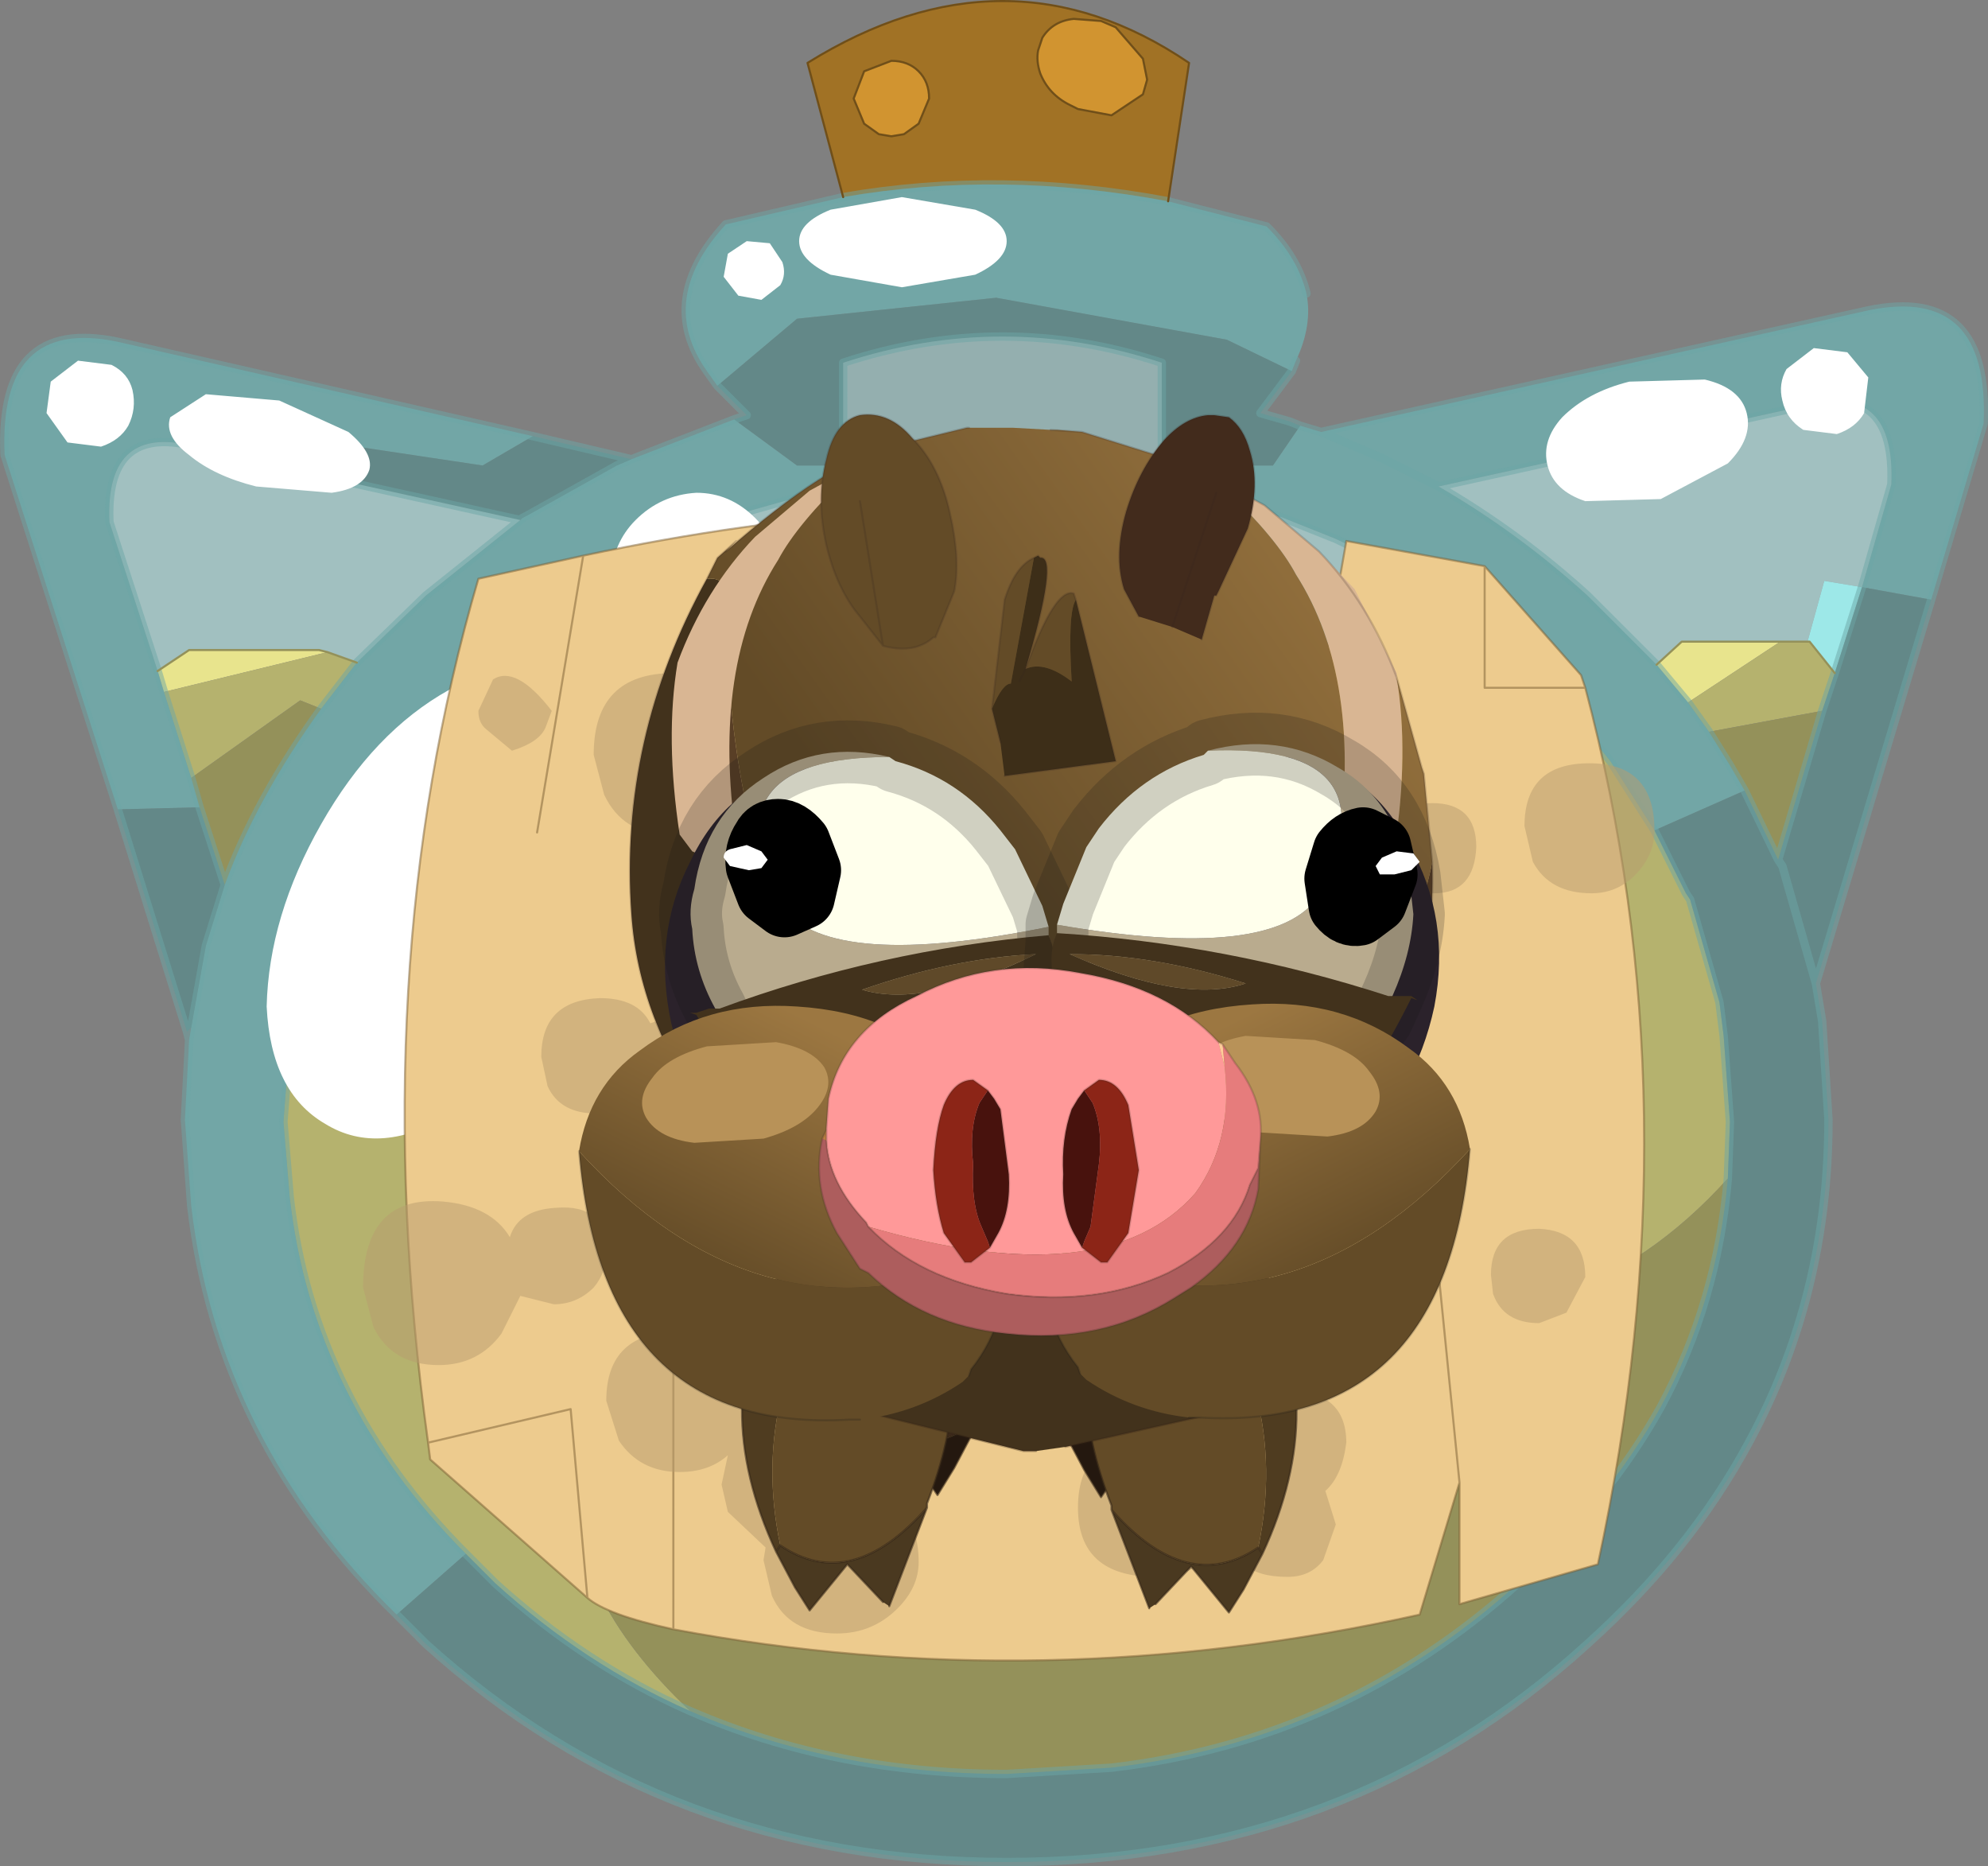 <svg viewBox="0 0 47.415 44.499" xmlns="http://www.w3.org/2000/svg" xmlns:xlink="http://www.w3.org/1999/xlink"><rect x="0" y="0" width="47.415" height="44.499" fill="#808080" stroke="none"/><g transform="translate(-376.74 -277.75)"><use transform="translate(376.75 277.75)" width="47.4" height="44.5" xlink:href="#a"/><use transform="translate(390.55 287.65)" width="21.25" height="28.55" xlink:href="#b"/></g><defs><linearGradient id="d" x1="-819.2" x2="819.2" gradientTransform="matrix(-.008 .005 .005 .007 406.05 296.65)" gradientUnits="userSpaceOnUse"><stop stop-color="#9c7741" offset="0"/><stop stop-color="#634b27" offset="1"/></linearGradient><linearGradient id="e" x1="-819.2" x2="819.2" gradientTransform="matrix(.001 .004 .006 -.003 406.6 305.55)" gradientUnits="userSpaceOnUse"><stop stop-color="#9c7741" offset="0"/><stop stop-color="#634b27" offset="1"/></linearGradient><linearGradient id="f" x1="-819.2" x2="819.2" gradientTransform="matrix(-.001 .004 -.006 -.003 395.75 305.6)" gradientUnits="userSpaceOnUse"><stop stop-color="#9c7741" offset="0"/><stop stop-color="#634b27" offset="1"/></linearGradient><g id="c"><path d="M1.05-21q-.05.25.05.55.2.5.7.75l.2.1.8.15.75-.5.1-.35-.1-.5-.65-.75-.35-.15-.65-.05q-.5.05-.75.45l-.1.3m3.1 3.6q-4-.75-7.75-.1l-.85-3.2q4.75-2.95 9.1 0l-.5 3.3m-7.25-1.85.35.25.3.05.3-.05.35-.25.25-.6q0-.4-.25-.65t-.65-.25l-.65.25-.25.65.25.6" fill="#a17225" fill-rule="evenodd" transform="translate(23.7 22.2)"/><path d="m1.05-21 .1-.3q.25-.4.75-.45l.65.05.35.15.65.75.1.5-.1.35-.75.5-.8-.15-.2-.1q-.5-.25-.7-.75-.1-.3-.05-.55m-4.15 1.75-.25-.6.25-.65.65-.25q.4 0 .65.25t.25.65l-.25.6-.35.25-.3.05-.3-.05-.35-.25" fill="#d19430" fill-rule="evenodd" transform="translate(23.7 22.2)"/><path d="m20.05-6.15-.6-.75h-.05l.4-1.45.9.15-.65 2.05" fill="#9de8e8" fill-rule="evenodd" transform="translate(23.7 22.2)"/><path d="m16.55-5.45-.75-.9.6-.55h2.35l-2.2 1.45m-4.5-.8Q11.3-4.8 8.6-4.65L6.1-5q-5-.55-8.6.9-5.15 3.15-10.85 2.75l-1.75-1.2 1.65-2.3.05-.1.05-.05q.95-1.05 3.1-1.8h20.9l1.4.55m-32 .05.75-.5h3.1l.2.05-3.9.95-.15-.5" fill="#e8e48d" fill-rule="evenodd" transform="translate(23.7 22.2)"/><path d="m13.6-5.4 1.1 1.35 1.05 1.65.75 1.5.1.15.7 2.45.1.8.15 2.05-.05 1.35Q13.8 10 8.4 9l-4-1.05-4.95-.7Q-6 6.95-8.3 9.55q-1.5 1.7-1.65 3.45-.3 2.75 2.7 5.6-2.5-1.1-4.65-3.05l-.7-.7q-3.65-3.65-4.2-8.5l-.15-1.8.15-1.95.3-1.7.4-1.25 1-2.2 1.75 1.2q5.7.4 10.85-2.75Q1.1-5.55 6.1-5l2.5.35q2.7-.15 3.45-1.6l1.55.85m3.45.65-.5-.7 2.2-1.45h.7l.6.75-.3.9-2.7.5m-32.95-1.9.7.25-.85 1.1-.5-.2-2.6 1.85-.65-2.05 3.9-.95" fill="#b5b26e" fill-rule="evenodd" transform="translate(23.7 22.2)"/><path d="m17.9-3.35-.35-.6-.5-.8 2.7-.5L18.7-1.7l-.8-1.65M-7.25 18.6q-3-2.85-2.7-5.6.15-1.75 1.65-3.45 2.3-2.6 7.75-2.3l4.95.7L8.4 9q5.4 1 9.1-3.1-.25 2.95-1.6 5.45-1.25 2.25-3.4 4.2-4.15 3.75-9.7 4.4l-2.5.15q-4.1 0-7.55-1.5m-8.8-23.9q-1.55 2.15-2.3 4.2l-.6-1.85-.2-.7 2.6-1.85.5.2" fill="#94915a" fill-rule="evenodd" transform="translate(23.7 22.2)"/><path d="m4.15-17.4 2.35.6q.75.75.95 1.6.15.75-.25 1.6l-.1.25-1.55-.75-5.5-1-4.75.5-1.9 1.6-.25-.35q-1.2-1.7.45-3.5l2.8-.65q3.75-.65 7.75.1m6.45 6.8-1.4-.7-1.4-.6 1.4.6 1.4.7q1.9 1.1 3.55 2.6l1.65 1.65.75.9.5.7.5.8.35.6-2.15.95-1.05-1.65-1.1-1.35-1.1-1.05q-1.45-1.35-3.1-2.3l-1.25-.6-1.25-.5-.15-.05-.4-.15L4-10.5v-.6h2.65l.65-.95.5.15 13.05-2.9q2.9-.6 2.75 2.7l-1.25 4.2-1.65-.3.7-2.45q.1-2.4-1.95-1.9L10.6-10.6M-13.35-5l-.05.05-.05.1-1.65 2.3-1 2.2-.4 1.25-.3 1.7-.15 1.95.15 1.8q.55 4.85 4.2 8.5l-1.65 1.45q-4.25-4.15-4.9-9.75l-.15-2.05.1-1.9.05-.3.35-1.95.45-1.45q.75-2.05 2.3-4.2l.85-1.1 1.65-1.6 2.25-1.8.05-.05.1-.05L-9-11.1l.35-.15 2.45-.95 1.5 1.1h1.1v.45l-2.3.65-1.65.65-2.35 1.3-2 1.6L-13.35-5m-7.55 2.1-2.7-8.45q-.15-3.3 2.7-2.7l9.9 2.25-1.2.7-5-.75-.45.65-1.6-.4q-1.95-.4-1.85 1.85l1.15 3.55.15.5.65 2.05.2.7-1.95.05" fill="#65cccc" fill-opacity=".502" fill-rule="evenodd" transform="translate(23.7 22.2)"/><path d="m-6.6-13 1.9-1.6 4.75-.5 5.5 1 1.55.75-.75 1 .7.2.25.1-.65.95H4v-2.45q-3.8-1.25-7.6 0v2.45h-1.1l-1.5-1.1.3-.1-.7-.7m27.3 4.8 1.65.3-2.75 9.15-.8-2.8-.1-.15.1.15.8 2.8.15.9.15 2.35q0 4.2-1.9 7.7-1.4 2.6-3.85 4.8Q8.45 22.2.3 22.2q-8.1 0-13.85-5.2l-.7-.7 1.65-1.45.7.7q2.15 1.95 4.65 3.05Q-3.8 20.1.3 20.1l2.5-.15q5.55-.65 9.7-4.4 2.15-1.95 3.4-4.2 1.35-2.5 1.6-5.45l.05-1.35-.15-2.05-.1-.8-.7-2.45-.1-.15-.75-1.5 2.15-.95.8 1.65 1.05-3.55.3-.9.65-2.05M-11-11.8l2.35.55-.35.15-2.15 1.2-.1.05-.05.05-6.35-1.4.45-.65 5 .75 1.2-.7m-7.35 10.7L-18.8.35l-.35 1.95-.1.1-1.65-5.3 1.95-.05.6 1.85" fill="#478f8f" fill-opacity=".502" fill-rule="evenodd" transform="translate(23.7 22.2)"/><path d="m10.6-10.6 8.85-1.95q2.05-.5 1.95 1.9l-.7 2.45-.9-.15-.4 1.45h-3l-.6.55L14.15-8q-1.65-1.5-3.55-2.6M4-11.1v.6l2.35.45.4.15.15.05 1.25.5 1.25.6q1.65.95 3.1 2.3l1.1 1.05-1.55-.85-1.4-.55h-20.9q-2.15.75-3.1 1.8l1.45-1.45 2-1.6 2.35-1.3L-5.9-10l2.3-.65v-.45H4m-15.3 1.3L-13.55-8l-1.65 1.6-.7-.25-.2-.05h-3.1l-.75.5-1.15-3.55q-.1-2.25 1.85-1.85l1.6.4 6.35 1.4" fill="#c2ffff" fill-opacity=".502" fill-rule="evenodd" transform="translate(23.7 22.2)"/><path d="M-3.6-11.1v-2.45q3.8-1.25 7.6 0v2.45h-7.6" fill="#a8dede" fill-opacity=".502" fill-rule="evenodd" transform="translate(23.7 22.2)"/><path d="M31.15 7q-.2-.85-.95-1.6l-2.35-.6q-4-.75-7.75-.1l-2.8.65q-1.65 1.8-.45 3.5l.25.35m13.7-.35.1-.25m.6 1.7 1.4.6 1.4.7 8.85-1.95q2.05-.5 1.95 1.9L44.4 14m1.65.3 1.25-4.2q.15-3.3-2.75-2.7L31.5 10.3l-.5-.15m-3.3.95v.6l2.35.45.4.15.15.05 1.25.5 1.25.6q1.65.95 3.1 2.3l1.1 1.05 1.1 1.35 1.05 1.65m2.15-.95-.35-.6-.5-.8-.5-.7-.75-.9-1.65-1.65q-1.65-1.5-3.55-2.6m-3.5-2.75-.75 1 .7.2.25.1m-20.7 7.1-.05.1-1.65 2.3-1 2.2-.4 1.25-.3 1.7-.15 1.95.15 1.8q.55 4.85 4.2 8.5l.7.7q2.15 1.95 4.65 3.05M41.2 28.1l.05-1.35-.15-2.05-.1-.8-.7-2.45-.1-.15-.75-1.5m4.3-3.75L44.4 14m-.65 2.05-.3.9-1.05 3.55.1.15.8 2.8 2.75-9.15m-4.45 4.55.8 1.65m-22.3-9.4V8.65q3.8-1.25 7.6 0v2.45m-7.6 0v.45l-2.3.65-1.65.65-2.35 1.3-2 1.6-1.45 1.45m-.9 21.3.7.7Q15.9 44.4 24 44.4q8.15 0 13.85-5.2 2.45-2.2 3.85-4.8 1.9-3.5 1.9-7.7l-.15-2.35-.15-.9m-2.1 4.65q-.25 2.95-1.6 5.45-1.25 2.25-3.4 4.2-4.15 3.75-9.7 4.4l-2.5.15q-4.1 0-7.55-1.5M2.8 19.3.1 10.85q-.15-3.3 2.7-2.7l9.9 2.25 2.35.55L17.5 10l.3-.1-.7-.7m-4.7 3.2.05-.05.1-.05 2.15-1.2.35-.15M8.5 15.8l1.65-1.6 2.25-1.8L6.05 11l-1.6-.4q-1.95-.4-1.85 1.85L3.75 16m4.75-.2-.85 1.1q-1.55 2.15-2.3 4.2l-.45 1.45-.35 1.95-.05.3-.1 1.9.15 2.05q.65 5.6 4.9 9.75m-4.1-17.4-.6-1.85m-1.95.05 1.65 5.3.1-.1m0-5.95.2.7m-.2-.7L3.9 16.5l-.15-.5m.75 8.8-.05-.2" fill="none" stroke="#6da6a6" stroke-linecap="round" stroke-linejoin="round" stroke-opacity=".502" stroke-width=".2"/><path d="m35.75 15.95-1.4-.55h-20.9q-2.15.75-3.1 1.8l-.05.05m32.8-1.95h.05l.6.75m-.65-.75h-.65m-2.95.55.6-.55h2.35m-6.7.65 1.55.85M3.75 16l.75-.5h3.1l.2.05.7.25" fill="none" stroke="#94915a" stroke-linecap="round" stroke-linejoin="round" stroke-width=".05"/><path d="m24.75 1.2.1-.3q.25-.4.75-.45l.65.05.35.15.65.75.1.5-.1.35-.75.5-.8-.15-.2-.1q-.5-.25-.7-.75-.1-.3-.05-.55M20.1 4.7l-.85-3.2q4.75-2.95 9.1 0l-.5 3.3M20.6 2.95l-.25-.6.25-.65.65-.25q.4 0 .65.25t.25.65l-.25.6-.35.25-.3.05-.3-.05-.35-.25" fill="none" stroke="#704f19" stroke-linecap="round" stroke-linejoin="round" stroke-width=".05"/><path d="m15.15-13.1 1.8-.05q.85.2 1 .8t-.45 1.2l-1.6.85-1.8.05q-.75-.25-.9-.85t.35-1.15q.6-.6 1.6-.85M19.55-13.9l.8.1.5.6-.1.85q-.2.35-.65.5l-.8-.1q-.4-.25-.5-.7-.1-.4.1-.75l.65-.5M-16.05-2.55q1.25-2.2 3.05-3.2 1.85-1.05 3.15-.3 1.3.8 1.3 2.85.05 2.1-1.2 4.3t-3.15 3.25q-1.75 1.05-3.05.25-1.3-.75-1.4-2.8.05-2.15 1.3-4.35M-21.85-13.6l.8.1q.4.2.5.6.1.45-.1.85-.2.35-.65.5l-.8-.1-.5-.7.1-.75.65-.5M-17.05-12.65l1.65.75q.6.5.5.9-.15.45-.9.55l-1.8-.15q-1-.25-1.6-.75-.6-.45-.45-.9l.85-.55 1.75.15M-8.55-9.8q.6-.6 1.45-.65.8 0 1.4.6t.6 1.4q-.05.85-.65 1.45-.55.55-1.4.6-.8 0-1.4-.6t-.6-1.4q.05-.85.6-1.4M-5.9-16.45l.55.05.3.45q.1.3-.05.55l-.45.35-.55-.1-.35-.45.1-.55.45-.3M-2.2-17.5l1.75.3q.75.3.75.75t-.75.8l-1.75.3-1.7-.3q-.75-.35-.75-.8t.75-.75l1.7-.3" fill="#fff" fill-rule="evenodd" transform="translate(23.7 22.2)"/><path d="M11.7-8.7 14-6.1l.1.3q2.65 10 .3 20.9l-3.3.95v-2.9l-.95 3.15q-9 2-17.8.35-1.6-.35-2.05-.75l-3.75-3.3-.05-.4Q-15.05 1-12.3-8.4l2.5-.55q7.75-1.65 14-.85L7.3-3l1.1-6.3 3.3.6v2.9h2.4-2.4v-2.9M-7.65 8.4v8.25V8.4m-2.05 7.5-.4-4.5-3.4.8 3.4-.8.4 4.5m-1.2-18.25 1.1-6.6-1.1 6.6m21.5 10.5.5 5-.5-5" fill="#edcb8e" fill-rule="evenodd" transform="translate(23.7 22.2)"/><path d="m35.4 13.5 2.3 2.6.1.3q2.65 10 .3 20.9l-3.3.95v-2.9l-.95 3.15q-9 2-17.8.35-1.6-.35-2.05-.75l-3.75-3.3-.05-.4q-1.55-11.2 1.2-20.6l2.5-.55q7.75-1.65 14-.85l3.1 6.8 1.1-6.3 3.3.6v2.9h2.4m-3 18.95-.5-5m-20.4-17.1-1.1 6.6M10.2 34.4l3.4-.8.4 4.5m2.05.75V30.6" fill="none" stroke="#7a5e32" stroke-linecap="round" stroke-linejoin="round" stroke-opacity=".502" stroke-width=".05"/><path d="M2-8.15q1.4.05 1.4 1.4 0 .55-.4 1-.45.5-1.15.5Q.5-5.25.3-6.4H.25q-1.15 0-1.55-.9l-.2-.9q0-1.75 1.75-1.8T2-8.15M9.4-2q0-1.05 1.05-1.05T11.5-2q-.05 1.1-1 1.1-.75 0-1-.5L9.4-2m5.95.6q-.45.5-1.1.5-1 0-1.4-.75l-.2-.85q0-1.5 1.55-1.5t1.55 1.6q0 .55-.4 1m-1.7 10.5-.65.25q-.85 0-1.1-.7l-.05-.45q0-1.1 1.15-1.1 1.1.05 1.1 1.15l-.45.85m-6.6-7.75Q7.5.75 8.5.75q1.75 0 1.75 1.65L9.9 3.5q-.45.65-1.15.75v.3q0 .65-.4 1.1-.45.6-1.35.6-1.2 0-1.65-.9l-.2-.85q0-.7.3-1.1l-.55-.1-.1.15q-.65.8-1.55.8-1.25 0-1.8-1l-.35-1q0-1.9 2.1-2 1 0 1.5.45l.9-.15q1.15 0 1.45.8m-4.2 4.1L2.5 6.6q-.5.75-1.5.75-1.1 0-1.55-.9L-.8 5.5q0-2.05 1.85-1.8 1.8.25 1.8 1.75m4.1 5.5q1.45 0 1.45 1.25-.1.8-.5 1.15l.25.8-.3.85q-.3.4-.85.4-1.4 0-1.25-1.15 0-.55.35-.85-.5-.35-.6-1.2 0-1.25 1.45-1.25m-1.75 3.9q-.5.55-1.35.55Q2 15.4 2 13.75q0-1.7 1.85-1.7 1.8 0 1.8 1.65l-.45 1.15m-15.9-19.7q-.15.35-.8.55l-.6-.5q-.2-.15-.2-.45l.35-.75q.55-.35 1.4.75l-.15.4m7.3-1.55q-.45.6-1.1.6-.85 0-1.15-.7l-.15-.7q0-1.45 1.4-1.3 1.35.2 1.35 1.25 0 .35-.35.85m-2 1.3q1.6 0 1.6 1.8 0 .75-.45 1.25-.5.5-1.25.5-1.15 0-1.45-.9l-.8.15q-1.1 0-1.55-.95l-.25-.95q0-1.95 1.9-1.95 1.4 0 1.75 1.1l.5-.05M-8.55-.75q0-1.1 1.15-1.1 1.1 0 1.1 1.2l-.05.35q1.3.05 1.3 1.6l-.4.95-.55.45q.25.4.25 1.1t-.4 1.2q-.5.65-1.35.65-1.15 0-1.5-.85l-.1-.5-.4.05q-.85 0-1.15-.65l-.15-.7q0-1.35 1.4-1.4.9 0 1.2.6l.15-.05-.25-.9q0-.6.35-.95l-.55-.6-.05-.45M-1.25-4q-.75 0-1.1-.7l-.15-.55q0-1.2 1.25-1.2T0-5.25l-.25.75q-.35.5-1 .5m-8.3 12.5q-.4.4-.95.4l-.8-.2-.45.9q-.55.75-1.5.75-1.1 0-1.55-.9l-.25-.95q0-2.2 1.9-2.05 1.15.1 1.6.85.2-.65 1.1-.7 1.2-.1 1.2 1.05 0 .5-.3.85m.3 2.7q0-1.65 1.75-1.65 1.3 0 1.65.9.25-.6 1.15-.45 1.3.25 1.3 1.25 0 .5-.35.85l-.05.05q.3.4.3 1.1v.05q1.7.1 1.7 1.75 0 .6-.5 1.1-.6.6-1.45.6-1.15 0-1.55-.9l-.2-.85.05-.3-.9-.85-.15-.65.15-.7q-.45.4-1.15.4-.95 0-1.45-.75l-.3-.95m3.4.8-.05-.05-.1.15.15-.1m3.1-1.55q0-1.45 1.3-1.2t1.3 1.25q0 .5-.35.85-.4.4-1 .4-.85 0-1.15-.65l-.1-.65" fill="#b89c6e" fill-opacity=".502" fill-rule="evenodd" transform="translate(23.7 22.2)"/></g><g id="b"><path d="M396.35 310.8v-.05q-.6-1.55-.55-2.8 0-1.65 1.15-2.75l-.05-.05 3.05.25q1.75 2.95 0 6.5l-.05-.15q-1.75 1.15-3.55-.95" fill="#3c291a" fill-rule="evenodd" transform="translate(-390.55 -287.65)"/><path d="M396.35 310.8q1.8 2.1 3.55.95l.05.15-.45.85-.4.65-.85-1.25-.9.95-.1.1-.9-2.4" fill="#24180f" fill-rule="evenodd" transform="translate(-390.55 -287.65)"/><path d="m6.35 17.5.05.05q-1.15 1.1-1.15 2.75-.05 1.25.55 2.8v.05q1.8 2.1 3.55.95l.05.15q1.75-3.55 0-6.5m-3.6 5.4.9 2.4m.1-.1.9-.95.85 1.25.4-.65.45-.85" fill="none" stroke="#332416" stroke-linecap="round" stroke-linejoin="round" stroke-opacity=".561" stroke-width=".05"/><path d="M405.75 310.85v-.05q.6-1.55.55-2.8 0-1.65-1.15-2.75l.05-.05-3.05.25q-1.75 2.95 0 6.5l.05-.15q1.75 1.15 3.55-.95" fill="#3c291a" fill-rule="evenodd" transform="translate(-390.55 -287.65)"/><path d="M405.75 310.85q-1.8 2.1-3.55.95l-.05.15.45.85.4.65.85-1.25.9.95.1.1.9-2.4" fill="#24180f" fill-rule="evenodd" transform="translate(-390.55 -287.65)"/><path d="m14.65 17.55-.05.05q1.15 1.1 1.15 2.75.05 1.25-.55 2.8v.05q-1.8 2.1-3.55.95l-.05.15q-1.75-3.55 0-6.5m3.6 5.4-.9 2.4m-.1-.1-.9-.95-.85 1.25-.4-.65-.45-.85" fill="none" stroke="#332416" stroke-linecap="round" stroke-linejoin="round" stroke-opacity=".561" stroke-width=".05"/><path d="M410.05 293.9q.3 1.8-.05 4.1l-.3.4-.45.2-.45-.1-.15-.4q.6-4.15-1-6.65-.45-.85-1.7-2.05l-.2-.25.3.15.25.1.05.1.55.3 1.3 1.1.85.9 1 2v.1q-.65-1.75-1.85-3 1.2 1.25 1.85 3" fill="#d9b693" fill-rule="evenodd" transform="translate(-390.55 -287.65)"/><path d="M393.6 291.55q.5-.05.45.5-1.55 9.8 4.5 14.4v.05q1.65 1.2 3.8 2.15h-3.95q-6.25-4.05-6.6-9.1-.3-4.2 1.8-8" fill="#42321c" fill-rule="evenodd" transform="translate(-390.55 -287.65)"/><path d="M394.05 292.05q.1 11.9 8.7 13.45 7.2-2.3 8.15-7.2.05 1.9-.4 3.7l-.25.9-.5 1.1-1.05 1.55q-1.9 2.05-5.95 3l-.4.1q-2.15-.95-3.8-2.15v-.05q-6.05-4.6-4.5-14.4" fill="#593f26" fill-rule="evenodd" transform="translate(-390.55 -287.65)"/><path d="m393.6 291.55.25-.5.45-.4-.25.25q2.45-2.15 3.9-2.5l1.85-.45h1.1l.9.05h.15l.6.05 2.4.75.8.35.2.25q1.25 1.2 1.7 2.05 1.6 2.5 1 6.65l.15.4.45.1.45-.2.3-.4q.35-2.3.05-4.1l.6 2.15.05.15.2 2.1q-.95 4.9-8.15 7.2-8.6-1.55-8.7-13.45.05-.55-.45-.5m8.2-3.55.75.05-.75-.05m6.9 17.55q-1.9 2.3-5.8 3.1h-.55l.4-.1q4.05-.95 5.95-3" fill="url(#d)" fill-rule="evenodd" transform="translate(-390.55 -287.65)"/><path d="m3.75 3-.45.4-.25.5m17.3 6.75-.2-2.1-.05-.15-.6-2.15q-.65-1.75-1.85-3M15.2 1.5l-.8-.35L12 .4l-.75-.05M9.3.3h-.05L7.4.75q-1.45.35-3.9 2.5M15.2 1.5l.3.15.25.1.05.1.55.3 1.3 1.1m2.7 7.4q.05 1.9-.4 3.7l-.25.9-.3.8q-.45 1-1.25 1.85-1.9 2.05-5.95 3l-.4.1m-3.95 0q-6.25-4.05-6.6-9.1-.3-4.2 1.8-8" fill="none" stroke="#332720" stroke-linecap="round" stroke-linejoin="round" stroke-opacity=".2" stroke-width=".05"/><path d="m396.05 289.45.55-.3.05-.1.25-.1.3-.15-.2.25q-1.25 1.2-1.7 2.05-1.6 2.5-1 6.65l-.15.4-.45.1-.45-.2-.3-.4q-.35-2.3-.05-4.1.65-1.75 1.85-3l1.3-1.1" fill="#d9b693" fill-rule="evenodd" transform="translate(-390.55 -287.65)"/><path d="M394.8 305.45q-1.55-1.25-2.05-3.3-.45-2.1.45-3.85.85-1.8 2.6-2.2 1.7-.35 3.2.8 1.6 1.2 2.1 3.3.45 2.1-.45 3.85-.85 1.8-2.6 2.2-1.7.35-3.25-.8" fill="#2b222b" fill-rule="evenodd" transform="translate(-390.55 -287.65)"/><path d="M401.75 299.85v.2l.05.15.05.7-.1.5q-.25 1.75-1.65 2.65-1.4.85-3.2.35-1.3-.35-2.2-1.3l-.2-.2-.45-.55-.25-.55q-.5-.9-.55-1.9-.1-.45.05-.95.25-1.75 1.65-2.65 1.35-.9 3-.5-4.45 0-2.55 3.6 1.2 1.5 6.35.45m-3.25 3-1.1.4q-.6.2-.45.45l.9.25 1.45-.25.95-.8.4-.85q.15-.45-.05-.65-.15-.25-.45.1l-.65.7-1 .65" fill="#b9ab8e" fill-rule="evenodd" transform="translate(-390.55 -287.65)"/><path d="m397.95 295.8.15.1q1.5.4 2.5 1.65l.35.45.65 1.35.15.5q-5.15 1.05-6.35-.45-1.9-3.6 2.55-3.6" fill="#ffffec" fill-rule="evenodd" transform="translate(-390.55 -287.65)"/><path d="m398.5 302.85 1-.65.65-.7q.3-.35.45-.1.2.2.05.65l-.4.85-.95.8-1.45.25-.9-.25q-.15-.25.45-.45l1.1-.4" fill="#e0e0e0" fill-rule="evenodd" transform="translate(-390.55 -287.65)"/><path d="m7.4 8.15.15.1q1.5.4 2.5 1.65l.35.45.65 1.35.15.5v.2l.05.15.05.7-.1.5q-.25 1.75-1.65 2.65-1.4.85-3.2.35-1.3-.35-2.2-1.3l-.2-.2-.45-.55-.25-.55q-.5-.9-.55-1.9-.1-.45.05-.95Q3 9.55 4.4 8.65q1.35-.9 3-.5z" fill="none" stroke="#161616" stroke-linecap="round" stroke-linejoin="round" stroke-opacity=".2" stroke-width="1.5"/><path d="m396.05 298.5-.15.65-.45.2-.4-.3-.25-.65q-.05-.35.15-.65.1-.2.35-.2t.5.3l.25.65" fill-rule="evenodd" transform="translate(-390.55 -287.65)"/><path d="m5.5 10.85-.15.65-.45.2-.4-.3-.25-.65q-.05-.35.15-.65.1-.2.35-.2t.5.3z" fill="none" stroke="#000" stroke-linecap="round" stroke-linejoin="round" stroke-width="1.5"/><path d="m394.9 298.45.15-.2-.15-.2-.35-.15-.4.1q-.15.05-.15.2l.15.2.45.1.3-.05" fill="#fff" fill-rule="evenodd" transform="translate(-390.55 -287.65)"/><path d="M393.9 301.8q3.8-1.4 7.85-1.75.45 1-.5 2.95-1 1.95-3.05 2.25l-2.2-.1-.8-.8q-.65-.35-1.85-2.4l-.15-.05h.15l.3-.1h.25m3.4-.45q1.5.45 4.15-.85-2 .1-4.15.85" fill="#42321c" fill-rule="evenodd" transform="translate(-390.55 -287.65)"/><path d="M397.3 301.35q2.15-.75 4.15-.85-2.65 1.3-4.15.85" fill="#5f4929" fill-rule="evenodd" transform="translate(-390.55 -287.65)"/><path d="M409 305.15q1.5-1.3 1.95-3.4.4-2.1-.6-3.85-.9-1.75-2.6-2.05-1.75-.35-3.25.95-1.55 1.2-1.95 3.35-.4 2.1.6 3.8.9 1.8 2.6 2.1 1.75.3 3.25-.9" fill="#2b222b" fill-rule="evenodd" transform="translate(-390.55 -287.65)"/><path d="M401.95 299.8v.4l-.05.7.05.45q.35 1.8 1.8 2.6 1.4.85 3.15.3l2.2-1.45.2-.2.4-.55.25-.55q.45-1 .5-1.95l-.1-.9q-.3-1.8-1.7-2.6-1.4-.85-3.1-.4 4.5-.2 2.65 3.45-1.05 1.6-6.25.7m3.4 2.9 1.05.4q.65.2.5.4l-.9.3-1.45-.2q-.7-.3-1-.7l-.45-.95q-.1-.4.05-.65l.5.1.65.65 1.05.65" fill="#b9ab8e" fill-rule="evenodd" transform="translate(-390.55 -287.65)"/><path d="m405.55 295.65-.1.1q-1.5.45-2.5 1.75l-.3.45-.55 1.35-.15.5q5.2.9 6.25-.7 1.85-3.65-2.65-3.45" fill="#ffffec" fill-rule="evenodd" transform="translate(-390.55 -287.65)"/><path d="m405.35 302.7-1.05-.65-.65-.65-.5-.1q-.15.25-.05.65l.45.95q.3.4 1 .7l1.45.2.9-.3q.15-.2-.5-.4l-1.05-.4" fill="#e0e0e0" fill-rule="evenodd" transform="translate(-390.55 -287.65)"/><path d="M11.4 12.15v.4l-.05.7.05.45q.35 1.8 1.8 2.6 1.4.85 3.15.3l2.2-1.45.2-.2.4-.55.25-.55q.45-1 .5-1.95l-.1-.9q-.3-1.8-1.7-2.6-1.4-.85-3.1-.4l-.1.1q-1.5.45-2.5 1.75l-.3.45-.55 1.35z" fill="none" stroke="#161616" stroke-linecap="round" stroke-linejoin="round" stroke-opacity=".2" stroke-width="1.5"/><path d="m408.6 298.7.1.65q.2.25.45.2l.4-.3.25-.65-.15-.65-.4-.2q-.25.05-.45.3l-.2.65" fill-rule="evenodd" transform="translate(-390.55 -287.65)"/><path d="m18.05 11.05.1.65q.2.25.45.2l.4-.3.25-.65-.15-.65-.4-.2q-.25.05-.45.3z" fill="none" stroke="#000" stroke-linecap="round" stroke-linejoin="round" stroke-width="1.5"/><path d="m409.65 298.6-.1-.2.15-.2.35-.15.4.05.15.2-.2.2-.4.1h-.35" fill="#fff" fill-rule="evenodd" transform="translate(-390.55 -287.65)"/><path d="M410.45 301.5h-.6q-3.85-1.25-7.9-1.5-.45.95.65 2.95 1.05 1.9 3.1 2.15l2.2-.25q.15-.4.8-.8t1.7-2.5l.15.05-.15-.1h.05m-4-.3q-1.5.5-4.2-.7 2 0 4.2.7" fill="#42321c" fill-rule="evenodd" transform="translate(-390.55 -287.65)"/><path d="M406.45 301.2q-2.2-.7-4.2-.7 2.7 1.2 4.2.7" fill="#5f4929" fill-rule="evenodd" transform="translate(-390.55 -287.65)"/><path d="M398.35 308v.1q1.05 1.1 1.1 2.75l-4.05.1q-.45 1.75-.05 3.65l-.1.15q-1.65-3.55.05-6.55l3.05-.2" fill="#4f3c20" fill-rule="evenodd" transform="translate(-390.55 -287.65)"/><path d="m398.85 313.7-.9 2.35-.15-.1-.85-.9-.9 1.1-.35-.55-.45-.85.1-.15q1.7 1.15 3.5-.9" fill="#4a3920" fill-rule="evenodd" transform="translate(-390.55 -287.65)"/><path d="M399.45 310.85q0 1.2-.6 2.75v.1q-1.8 2.05-3.5.9-.4-1.9.05-3.65l4.05-.1" fill="#634b27" fill-rule="evenodd" transform="translate(-390.55 -287.65)"/><path d="M7.8 20.35v.1q1.05 1.1 1.1 2.75 0 1.2-.6 2.75v.1l-.9 2.35m-.15-.1-.85-.9-.9 1.1-.35-.55-.45-.85q-1.65-3.55.05-6.55M4.7 27.1l.1-.15q1.7 1.15 3.5-.9" fill="none" stroke="#332416" stroke-linecap="round" stroke-linejoin="round" stroke-opacity=".561" stroke-width=".05"/><path d="m406.8 308.25-3.05-.2v.1q-1.05 1.1-1.1 2.75l4.05.1q.45 1.75.05 3.65l.1.15q1.65-3.55-.05-6.55" fill="#4f3c20" fill-rule="evenodd" transform="translate(-390.55 -287.65)"/><path d="m403.25 313.75.9 2.35.15-.1.85-.9.9 1.1.35-.55.45-.85-.1-.15q-1.7 1.15-3.5-.9" fill="#4a3920" fill-rule="evenodd" transform="translate(-390.55 -287.65)"/><path d="M402.65 310.9q0 1.2.6 2.75v.1q1.8 2.05 3.5.9.4-1.9-.05-3.65l-4.05-.1" fill="#634b27" fill-rule="evenodd" transform="translate(-390.55 -287.65)"/><path d="M13.2 20.4v.1q-1.05 1.1-1.1 2.75 0 1.2.6 2.75v.1l.9 2.35m.15-.1.85-.9.9 1.1.35-.55.45-.85q1.65-3.55-.05-6.55m.05 6.55-.1-.15q-1.7 1.15-3.5-.9" fill="none" stroke="#332416" stroke-linecap="round" stroke-linejoin="round" stroke-opacity=".561" stroke-width=".05"/><path d="m406.55 304.35.75 6.4-.7.5-.2.05-4.25.95-.7.1h-.3l-4.25-1.05-.2-.05-.7-.5.75-6.4q.25 1.9 4.45 2.1v-.05h.15q4.95-.15 5.2-2.05" fill="#42321c" fill-rule="evenodd" transform="translate(-390.55 -287.65)"/><path d="M401.3 302.55h-.05.05l1.55.5h.05l3.55 1.05.1.25q-.25 1.9-5.2 2.05h-.15v.05q-4.2-.2-4.45-2.1l.1-.25 4.45-1.65v.1" fill="#80552b" fill-rule="evenodd" transform="translate(-390.55 -287.65)"/><path d="m12.35 15.4-.05-.05-1.55-.45h-.05.05l1.55.5h.05l3.55 1.05m.85 6.65-.7.5-.2.05-4.25.95m-.7.1h-.3l-4.25-1.05-.2-.05-.7-.5m.85-6.65 4.45-1.65" fill="none" stroke="#332416" stroke-linecap="round" stroke-linejoin="round" stroke-opacity=".302" stroke-width=".05"/><path d="M411.8 305.15q-.55 6.75-6.45 6.4h-.25q-1.35-.15-2.45-.9l-.15-.15-.05-.15q-1-1.25-.75-2.95l.8.45q5.1 1.9 9.3-2.7" fill="#634b27" fill-rule="evenodd" transform="translate(-390.55 -287.65)"/><path d="M401.7 307.4q.15-5.4 4.9-5.7 2.15-.15 3.75 1.05 1.2.85 1.45 2.4-4.2 4.6-9.3 2.7l-.8-.45" fill="url(#e)" fill-rule="evenodd" transform="translate(-390.55 -287.65)"/><path d="M21.25 17.5q-.55 6.75-6.45 6.4h-.25m-2.6-1.05-.05-.15q-1-1.25-.75-2.95" fill="none" stroke="#161616" stroke-linecap="round" stroke-linejoin="round" stroke-opacity=".2" stroke-width=".05"/><path d="M408.1 302.55q.95.25 1.3.75.4.5.15.95-.3.5-1.15.6l-1.65-.1q-.9-.25-1.3-.75t-.15-.95q.3-.45 1.15-.6l1.65.1" fill="#b89258" fill-rule="evenodd" transform="translate(-390.55 -287.65)"/><path d="M390.55 305.2q.55 6.75 6.45 6.4h.25q1.35-.15 2.45-.9l.15-.15.05-.15q1-1.25.75-2.95-.3.3-.8.45-5.1 1.9-9.3-2.7" fill="#634b27" fill-rule="evenodd" transform="translate(-390.55 -287.65)"/><path d="M400.65 307.45q-.15-5.4-4.9-5.7-2.15-.15-3.75 1.05-1.2.85-1.45 2.4 4.2 4.6 9.3 2.7.5-.15.8-.45" fill="url(#f)" fill-rule="evenodd" transform="translate(-390.55 -287.65)"/><path d="M0 17.55q.55 6.75 6.45 6.4h.25m2.6-1.05.05-.15q1-1.25.75-2.95" fill="none" stroke="#161616" stroke-linecap="round" stroke-linejoin="round" stroke-opacity=".2" stroke-width=".05"/><path d="M393.6 302.7q-.95.25-1.3.75-.4.5-.15.95.3.5 1.15.6l1.65-.1q.9-.25 1.3-.75t.15-.95q-.3-.45-1.15-.6l-1.65.1" fill="#b89258" fill-rule="evenodd" transform="translate(-390.55 -287.65)"/><path d="m400.4 294.65.3-2.6q.25-.8.7-1l-.55 3q-.2 0-.45.6m.8-.95q.7-1.95 1.15-1.8l.05.15q-.2.3-.1 1.95-.65-.5-1.1-.3" fill="#634b27" fill-rule="evenodd" transform="translate(-390.55 -287.65)"/><path d="m401.4 291.05.1-.05.05.05q.45-.05-.35 2.65l-.15.3.15-.3q.45-.2 1.1.3-.1-1.65.1-1.95l.95 3.85-2.65.35-.1-.8-.2-.8q.25-.6.45-.6l.55-3" fill="#3d2e18" fill-rule="evenodd" transform="translate(-390.55 -287.65)"/><path d="m9.85 7 .3-2.6q.25-.8.7-1l.1-.05.05.05q.45-.05-.35 2.65.7-1.95 1.15-1.8l.05.15.95 3.85-2.65.35m-.1-.8-.2-.8m.8-.95-.15.3" fill="none" stroke="#332720" stroke-linecap="round" stroke-linejoin="round" stroke-opacity=".2" stroke-width=".05"/><path d="m403.9 292.45-.35-.65q-.25-.8.05-1.85.3-1 .9-1.7.5-.55 1.05-.6h.15l.35.05q.35.25.5.8.25.8-.05 1.85l-.7 1.5-.05.1h-.05l-.3 1.05-.7-.3-.8-.25m1.85-2.95-1.05 3.2 1.05-3.2" fill="#422b1c" fill-rule="evenodd" transform="translate(-390.55 -287.65)"/><path d="m14.85 5.35.3-1.05h.05l.05-.1.7-1.5q.3-1.05.05-1.85-.15-.55-.5-.8L15.15 0H15q-.55.05-1.05.6-.6.7-.9 1.7-.3 1.05-.05 1.85l.35.65m.8.25 1.05-3.2" fill="none" stroke="#332720" stroke-linecap="round" stroke-linejoin="round" stroke-opacity=".2" stroke-width=".05"/><path d="M399 292.95q-.45.4-1.2.2l-.55-.7q-.55-.65-.8-1.7-.25-1.1 0-2.05.2-.9.8-1.05.7-.1 1.25.55.65.65.9 1.8.25 1.1.1 1.85l-.45 1.1H399m-1.75-3.25.55 3.45-.55-3.45" fill="#634b27" fill-rule="evenodd" transform="translate(-390.55 -287.65)"/><path d="M8.45 5.3q-.45.4-1.2.2l-.55-.7q-.55-.65-.8-1.7-.25-1.1 0-2.05.2-.9.8-1.05.7-.1 1.25.55.65.65.9 1.8.25 1.1.1 1.85L8.5 5.3m-1.25.2L6.7 2.05" fill="none" stroke="#332720" stroke-linecap="round" stroke-linejoin="round" stroke-opacity=".2" stroke-width=".05"/><path d="M396.45 304.7v.25l-.1-.05.1-.2" fill="#bb7e42" fill-rule="evenodd" transform="translate(-390.55 -287.65)"/><path d="m405.95 303.2-.15-.6.1.05.05.55" fill="#fc9" fill-rule="evenodd" transform="translate(-390.55 -287.65)"/><path d="M396.45 304.95v-.3l.05-.7q.35-1.65 2.1-2.45 1.8-.95 3.9-.55 2.1.35 3.3 1.65l.15.6q.2 1.75-.7 3-2.15 2.45-7.8.8l-.05-.1q-.9-.95-.95-1.95" fill="#f99" fill-rule="evenodd" transform="translate(-390.55 -287.65)"/><path d="M397.45 307q5.65 1.65 7.8-.8.9-1.25.7-3l-.05-.55.3.45q.7.9.6 1.85l-.05.65-.2.4q-.4 1.3-1.95 2.1-1.7.8-3.85.5-2.1-.35-3.3-1.6" fill="#e67c7c" fill-rule="evenodd" transform="translate(-390.55 -287.65)"/><path d="M396.45 304.95q.05 1 .95 1.95l.05.1q1.2 1.25 3.3 1.6 2.15.3 3.85-.5 1.55-.8 1.95-2.1l.2-.4.05-.65-.05 1.15q-.25 1.4-1.6 2.35l-.4.25q-1.75 1.1-4 .85-2-.2-3.3-1.45l-.2-.1-.55-.85q-.6-1.1-.35-2.25l.1.05" fill="#ad5d5d" fill-rule="evenodd" transform="translate(-390.55 -287.65)"/><path d="M5.9 17.05v.25q.05 1 .95 1.95l.05.1m8.35-4.4q-1.2-1.3-3.3-1.65-2.1-.4-3.9.55-1.75.8-2.1 2.45l-.05.7v.05l-.1.2M15.35 15l.3.45q.7.9.6 1.85l-.05 1.15q-.25 1.4-1.6 2.35l-.4.25q-1.75 1.1-4 .85-2-.2-3.3-1.45l-.2-.1-.55-.85q-.6-1.1-.35-2.25m9.45-2.3.1.05m.9 2.3-.05.65-.2.4q-.4 1.3-1.95 2.1-1.7.8-3.85.5-2.1-.35-3.3-1.6" fill="none" stroke="#332720" stroke-linecap="round" stroke-linejoin="round" stroke-opacity=".2" stroke-width=".05"/><path d="m402.6 303.75.35-.25q.45 0 .7.6l.25 1.55-.25 1.5-.5.7H403l-.45-.35.05-.15.15-.35.2-1.5q.1-.85-.15-1.45l-.2-.3" fill="#8c2517" fill-rule="evenodd" transform="translate(-390.55 -287.65)"/><path d="m402.55 307.5-.2-.35q-.3-.55-.25-1.4-.05-.85.2-1.55l.15-.25.15-.2.2.3q.25.6.15 1.45l-.2 1.5-.15.35-.05.15" fill="#48120d" fill-rule="evenodd" transform="translate(-390.55 -287.65)"/><path d="m12.05 16.1.35-.25q.45 0 .7.6l.25 1.55-.25 1.5-.5.7h-.15l-.45-.35-.2-.35q-.3-.55-.25-1.4-.05-.85.2-1.55l.15-.25z" fill="none" stroke="#332720" stroke-linecap="round" stroke-linejoin="round" stroke-opacity=".2" stroke-width=".05"/><path d="m400.3 303.75-.35-.25q-.45 0-.7.6-.2.55-.25 1.55.05.85.25 1.5l.5.7h.15l.45-.35-.05-.15-.15-.35q-.25-.55-.2-1.5-.1-.85.15-1.45l.2-.3" fill="#8c2517" fill-rule="evenodd" transform="translate(-390.55 -287.65)"/><path d="m400.3 303.75-.2.3q-.25.6-.15 1.45-.05.95.2 1.5l.15.35.05.15.2-.35q.3-.55.25-1.4l-.2-1.55-.15-.25-.15-.2" fill="#48120d" fill-rule="evenodd" transform="translate(-390.55 -287.65)"/><path d="m9.8 19.85-.45.35H9.2l-.5-.7q-.2-.65-.25-1.5.05-1 .25-1.55.25-.6.7-.6l.35.25m.05 3.75.2-.35q.3-.55.25-1.4l-.2-1.55-.15-.25-.15-.2" fill="none" stroke="#332720" stroke-linecap="round" stroke-linejoin="round" stroke-opacity=".2" stroke-width=".05"/></g><use width="47.4" height="44.5" xlink:href="#c" id="a"/></defs></svg>